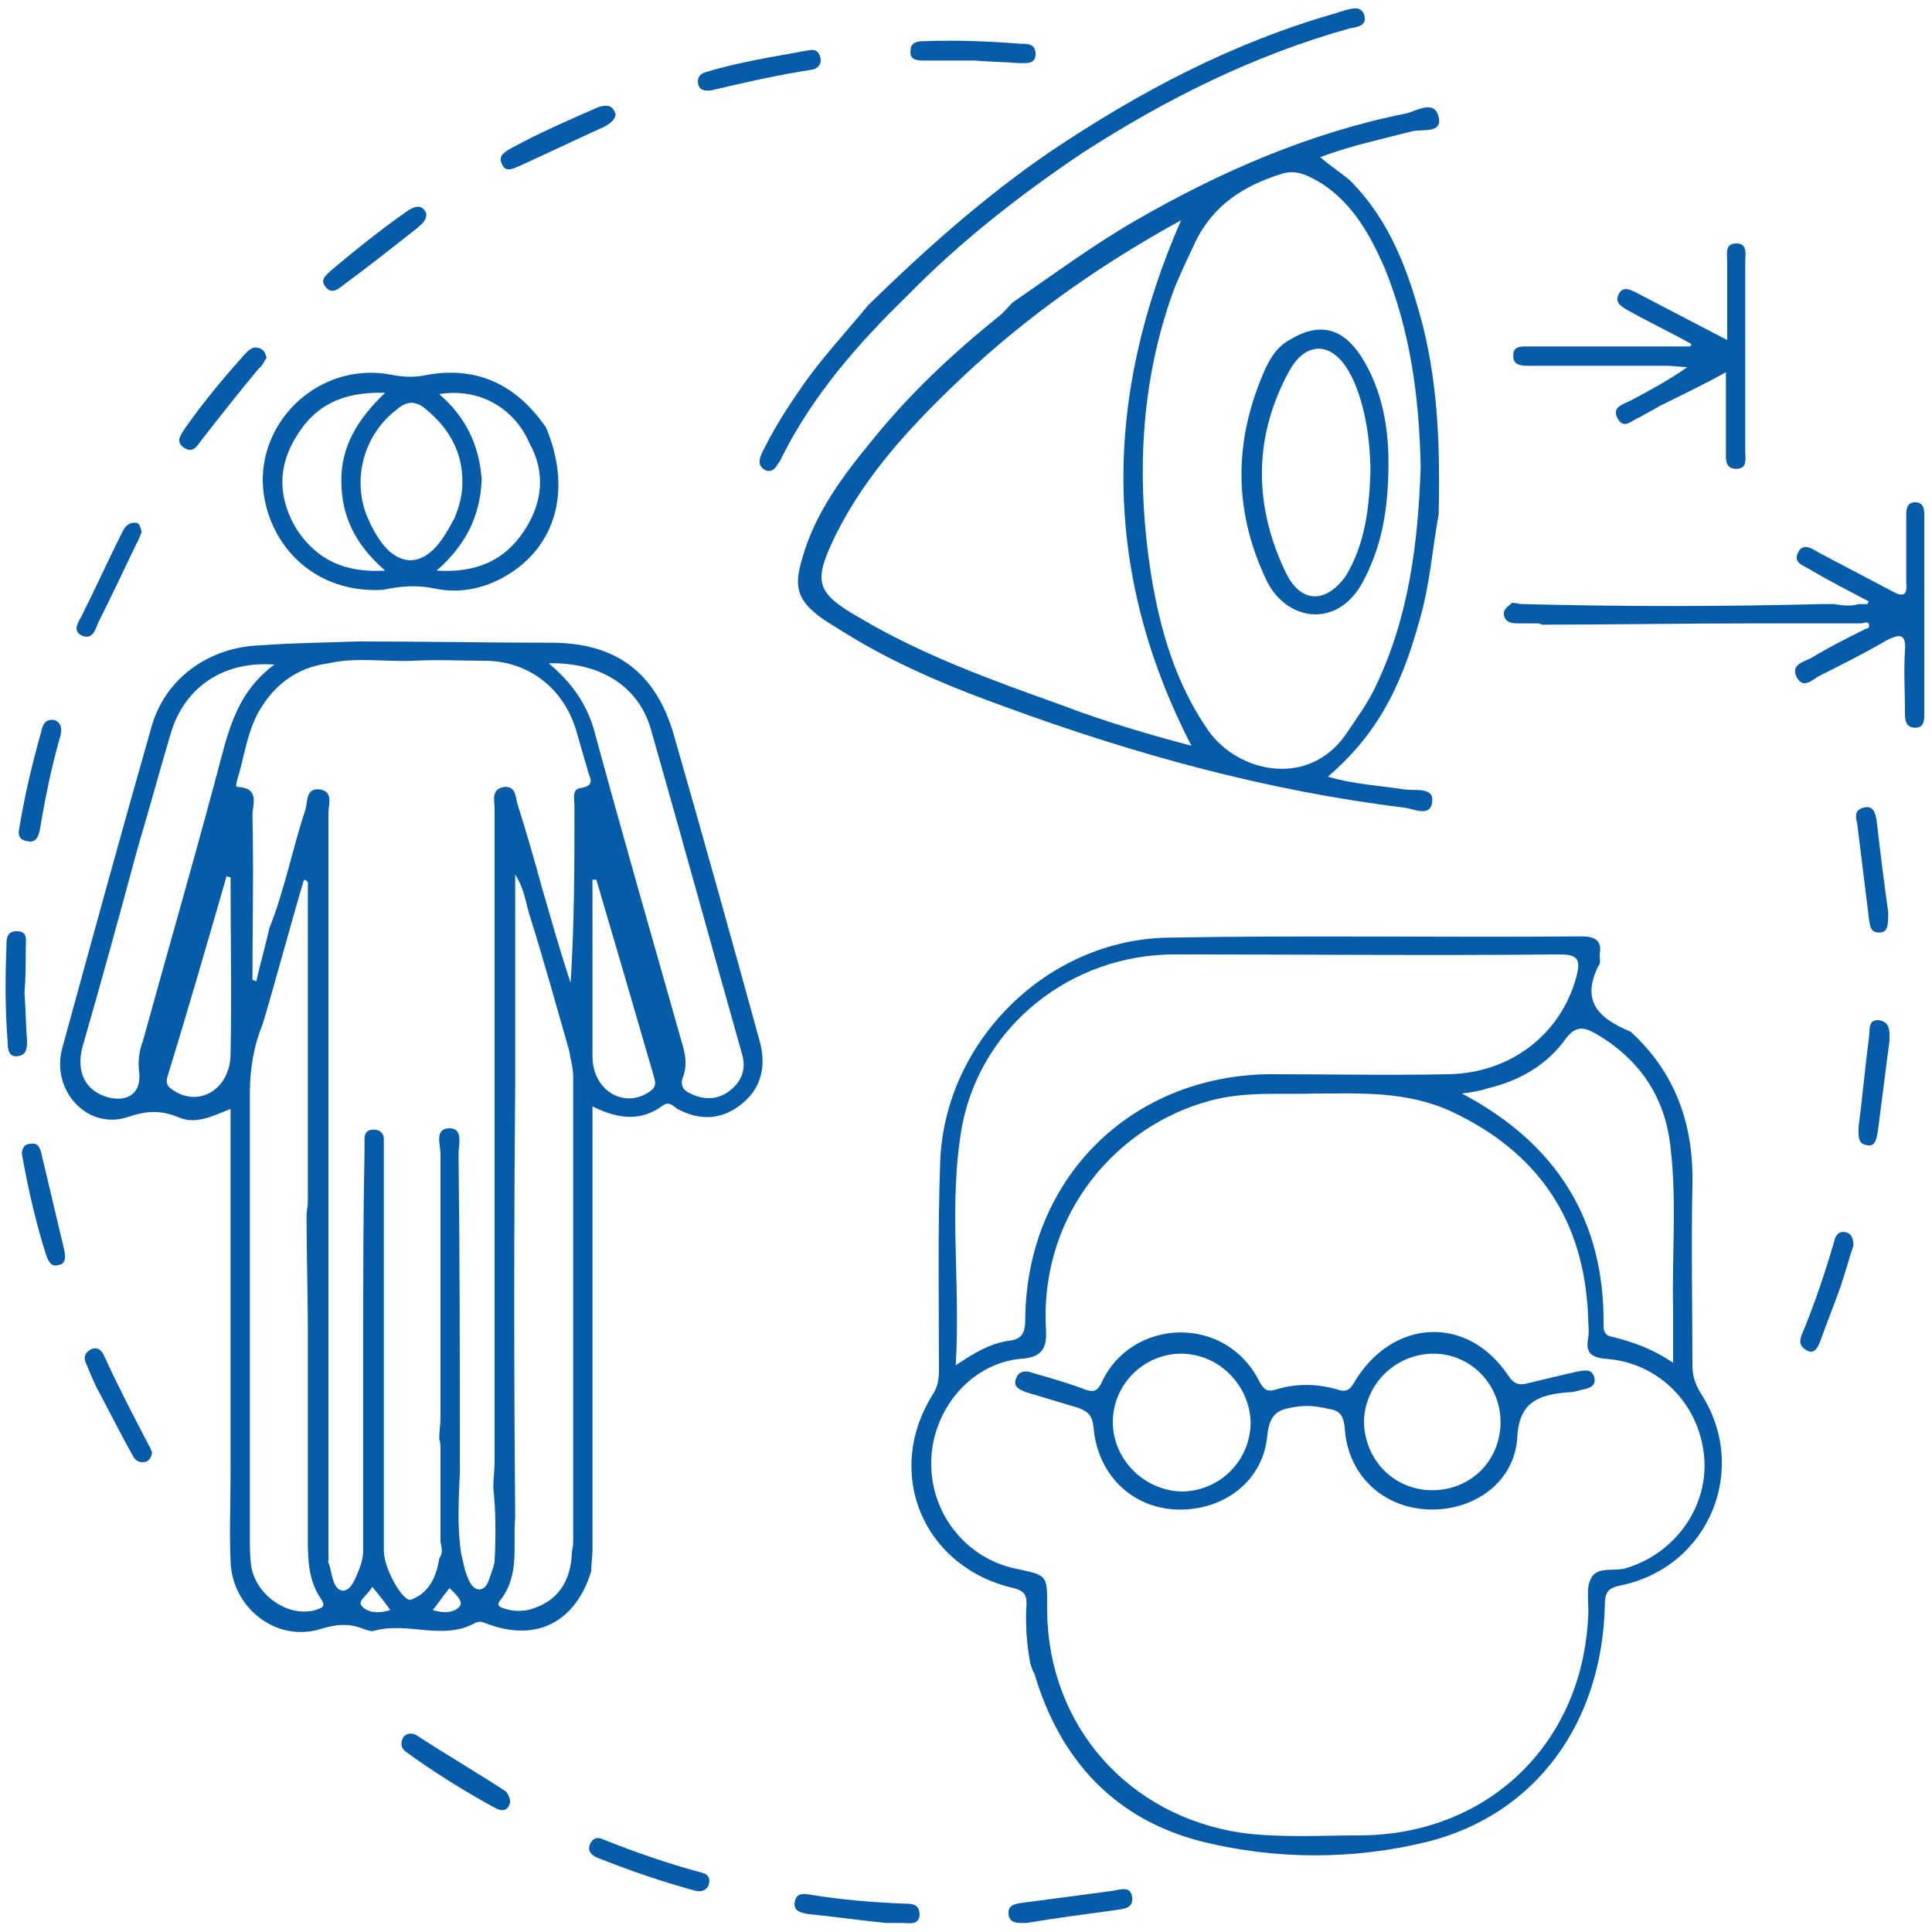 <?xml version="1.0" encoding="utf-8"?>
<!-- Generator: Adobe Illustrator 24.3.0, SVG Export Plug-In . SVG Version: 6.00 Build 0)  -->
<svg version="1.1" id="Layer_1" xmlns="http://www.w3.org/2000/svg" xmlns:xlink="http://www.w3.org/1999/xlink" x="0px" y="0px"
	 viewBox="0 0 150 150" style="enable-background:new 0 0 150 150;" xml:space="preserve">
<style type="text/css">
	.st0{fill:#075CAA;}
</style>
<g>
	<path class="st0" d="M27.8,49.8c5,0,10,0.1,15,0.1c5,0,8.1,2.3,9.5,7.1c2.3,8,4.5,15.9,6.7,23.9c0.5,1.9,0.1,3.6-1.4,4.8
		C56,87,54.3,87,52.6,86.1c-0.3-0.2-0.6-0.6-1.1-0.3c-1.7,1.3-3.5,1.1-5.5,0.1c0,0.8,0,1.4,0,2c0,10.8,0,21.6,0,32.4
		c0,0.6-0.1,1.1-0.1,1.7c-1.2,3.9-4.2,5.5-8,4.1c-0.3-0.1-0.6-0.3-1-0.1c-2.5,1.4-5.2-0.1-7.8,0.6c-0.2,0.1-0.5,0-0.8-0.1
		c-1.2-0.5-2.2-0.4-3.5,0c-3.4,1-6.8-1.7-6.9-5.3c-0.1-2.2,0-4.4,0-6.6c0-9.5,0-18.9,0-28.5c-1.3,0.5-2.6,1.2-3.9,0.7
		c-1.4-0.6-2.5-0.6-4-0.1c-3.1,1.1-6-1.9-5.2-5.2c2.3-8.4,4.6-16.8,7-25.2c1.1-3.7,4.5-6.1,8.5-6.2C22.9,49.9,25.3,49.9,27.8,49.8z
		 M35.8,120.6c0.1,0.4,0.2,0.9,0.3,1.3c0.2,0.6,0.5,1.5,1.1,1.5c0.7,0,0.8-1,1.1-1.7c0-0.1,0.1-0.3,0.1-0.5c0.1-1.9,0.1-3.8-0.1-5.7
		c0-0.7,0.1-1.3,0.1-2c0-16.9,0-33.8,0-50.7c0-0.6-0.3-1.5,0.7-1.7c1-0.1,0.9,0.8,1.1,1.4c0.7,2.2,1.3,4.3,1.9,6.5
		c0.7,2.4,1.4,4.9,2.2,7.3c0.3-4.6,0.3-9.2,0.3-13.7c0-0.5-0.2-1.3,0.4-1.4c1.4-0.2,0.7-0.9,0.6-1.5c-0.3-1-0.6-2.1-0.9-3.1
		c-1-3.2-3.7-5.3-7.1-5.3c-1.8,0-3.7-0.1-5.5,0c-2.2,0.1-4.4-0.3-6.6,0.2c-2.3,0.3-4,1.5-5.2,3.4c-1.1,1.7-1.3,3.8-1.9,5.7
		c0,0.2-0.2,0.5,0.1,0.5c1.7,0.1,1.1,1.4,1.1,2.2c0.1,4.3,0,8.6,0,12.8c0.1,0,0.2,0,0.3,0.1c0.3-1.4,0.7-2.7,1-4.1
		c1.2-3,1.8-6.2,2.8-9.2c0.2-0.6,0-1.8,1.2-1.6c1,0.2,0.6,1.2,0.6,1.8c0,7.6,0,15.1,0,22.7c0,4.9,0,9.8,0,14.6c0,0.5,0,1,0,1.6
		c0,0.2,0,0.4,0,0.6c0,0.5,0,1,0,1.6c0,0.2,0,0.4,0,0.6c0,5.5,0,10.9,0,16.4c0,0-0.1,0.1,0,0.1c0,0.1,0.1,0.2,0.1,0.3
		c0.2,0.8,0.3,1.8,1,1.9c0.7,0,1-1,1.3-1.7c0.2-0.5,0.3-1,0.3-1.5c0-5.5,0-11.1,0-16.6c0-4.7,0-9.5,0.1-14.2c0-0.4,0-0.7,0-1.1
		c0-0.4,0.2-0.7,0.7-0.7c0.5,0,0.8,0.3,0.8,0.7c0,0.4,0,0.8,0,1.2c0,5.7,0,11.4,0,17.1c0,4.6,0,9.1,0,13.7c0,1.4,1.5,4,2.1,3.8
		c1.4-0.5,2-1.8,2.2-3.2c0.3-0.4,0.2-0.8,0.1-1.3c0-2.3,0-4.5,0-6.8c0-0.1,0-0.2,0-0.3c0-0.3,0-0.6-0.1-0.9c0-0.6,0.1-1.1,0.1-1.7
		c0-6.8,0-13.6,0-20.4c0-0.7-0.5-2,0.7-2c1.1,0,0.7,1.3,0.7,2c0.1,8,0.1,16,0.1,24c0,0.3,0,0.6,0,0.8
		C35.6,116.6,35.5,118.6,35.8,120.6z M20.4,79.5c-0.7,1.7-1,3.5-1,5.4c0,11.5,0,23,0,34.5c0,0.7,0,1.4,0.1,2.2c0.4,2.3,2.9,4,5,3.4
		c0.6-0.2,0.8-0.3,0.4-0.9c-0.9-1.3-1-2.9-1-4.4c0-5.5,0-11,0-16.5c0-2.9-0.1-5.9-0.1-8.8c0-0.4,0.1-0.7,0.1-1.1
		c0-8.2,0-16.3,0-24.5c0-0.2,0.1-0.4-0.3-0.5C22.5,72,21.5,75.8,20.4,79.5z M40,117.8c-0.2,2.2,0.4,4.5-1.2,6.5
		c-0.3,0.4,0.1,0.5,0.4,0.6c0.6,0.2,1.2,0.2,1.8,0.1c2.3-0.6,3.3-2.2,3.4-4.4c0-0.3,0.1-0.5,0.1-0.8c0-12.1,0-24.2,0-36.2
		c0-0.7-0.2-1.3-0.3-2c-1-3.5-2-7.1-3.1-10.6c-0.3-1-0.4-2-1.1-3.1c0,5.6,0,11,0,16.4C39.9,95.5,39.9,106.6,40,117.8z M21.3,51.6
		c-3.9-0.3-6.9,1.7-8,5.2c-0.9,3-1.7,6-2.6,9C9.3,71,7.9,76.1,6.4,81.3c-0.5,1.9,0.2,3.4,2,3.9c1.6,0.4,2.6-0.4,2.4-2
		c-0.1-0.8,0-1.6,0.3-2.4c2.1-7.6,4.3-15.2,6.3-22.8C18.1,55.5,19,53.3,21.3,51.6z M42.6,51.5c1.8,1.5,2.9,3.1,3.5,5.1
		c2.2,8.1,4.5,16.1,6.8,24.2c0.3,1,0.5,1.9,0.1,2.9c-0.2,0.6,0.1,1,0.6,1.2c1,0.5,2,0.5,2.9-0.1c1-0.7,1.5-1.7,1.1-3
		c-2.4-8.5-4.7-16.9-7.1-25.3C49.5,53.2,46.5,51.4,42.6,51.5z M17.9,68.1c-0.1,0-0.2,0-0.3-0.1c-1.5,5.2-3,10.4-4.6,15.6
		c-0.2,0.7,0.2,0.9,0.7,1.2c2,1.1,4.2-0.4,4.2-3C18,77.3,17.9,72.7,17.9,68.1z M46.3,68.3c-0.1,0-0.2,0-0.3,0c0,0.7,0,1.3,0,2
		c0,3.9,0,7.8,0,11.7c0,2.6,2.3,4,4.2,2.9c0.5-0.3,0.8-0.5,0.6-1.2C49.3,78.5,47.8,73.4,46.3,68.3z M28.9,123.2
		c-0.3,0.6-1.2,1.1-0.8,1.5c0.4,0.5,1.3,0.6,2.2,0.3C29.8,124.3,29.4,123.8,28.9,123.2z M33.6,125c0.9,0.3,1.7,0.2,2.1-0.3
		c0.3-0.4-0.4-1-0.8-1.4C34.4,123.9,34.1,124.4,33.6,125z"/>
	<path class="st0" d="M80,129.2c-0.3-1.6-0.4-3.2-0.3-4.7c0-0.8-0.3-1-1-1.2c-7-1.6-10.1-8.9-6.3-15c0.4-0.6,0.5-1.2,0.5-1.9
		c0-5.4-0.1-10.9,0.1-16.3c0.4-9.3,8.3-17.1,17.6-17.3c10.7-0.2,21.5,0,32.2-0.1c1,0,1.6,0.3,1.4,1.4c0,0.3,0.1,0.7-0.1,0.9
		c-1.4,2.8,0.1,4.1,2.5,5.1c3.5,3.2,4.9,7.2,4.8,11.9c-0.1,4.7,0,9.4,0,14c0,0.8,0.2,1.4,0.6,2.1c3.9,5.9,0.7,13.6-6.2,15
		c-1,0.2-1.2,0.6-1.2,1.5c-0.2,9.2-5.4,16.3-13.8,18.4c-5.7,1.4-11.7,1.4-17.4,0c-6.8-1.7-11.1-6.3-13.1-13.1
		C80.2,129.8,80.1,129.5,80,129.2z M102.2,84.9c-2.8,0.1-5.6-0.2-8.4,0.6c-6.9,1.9-13,8.5-12.6,17.5c0.1,1.5-0.1,2.4-2,2.5
		c-3.9,0.4-6.8,4-6.9,7.9c-0.1,4.1,2.7,7.6,6.6,8.4c2.4,0.5,2.4,0.5,2.4,2.8c0,0.2,0,0.3,0,0.5c0.1,8.9,6.3,15.9,15.1,17.2
		c3,0.4,6.1,0.2,9.1,0.2c9.9,0,17.3-7,17.8-16.9c0.1-1-0.2-2.2,0.2-3c0.5-1.1,1.9-0.5,2.9-0.9c3.8-1.2,6.3-4.9,5.9-8.7
		c-0.4-4-3.5-7.2-7.6-7.5c-1.2-0.1-1.6-0.5-1.4-1.6c0.1-0.6,0-1.1,0-1.7c-0.3-7.4-3.8-12.7-10.6-15.9
		C109.2,84.7,105.7,84.9,102.2,84.9z M74.2,106c1.5-1,2.7-1.7,4.1-1.9c1.1-0.1,1.3-0.7,1.3-1.7c0.1-10.9,8.2-18.9,19-19
		c4.6,0,9.3,0.1,13.9,0c4.8-0.1,8.7-3.1,9.9-7.6c0.3-1.2,0.2-1.7-1.3-1.7c-10,0.1-19.9,0-29.9,0c-8,0-15,5.5-16.5,13.3
		C73.6,93.5,74.6,99.6,74.2,106z M129.9,105.8c0-1.6,0-2.9,0-4.1c-0.1-4.2,0.3-8.4-0.2-12.6c-0.4-3.9-2.4-6.9-5.9-8.9
		c-0.9-0.5-1.5-0.5-2.2,0.4c-1.5,2.1-3.6,3.3-6.1,3.9c-0.6,0.2-1.2,0.3-2,0.4c7.4,3.9,11.1,9.9,11,18c0,0.6,0.2,0.8,0.7,0.9
		C126.9,104.2,128.4,104.8,129.9,105.8z"/>
	<path class="st0" d="M111.7,39.9c-0.5,2.8-0.7,5.6-1.5,8.3c-1.5,5.5-3.5,9-7.1,12.1c2,0.6,4.1,0.7,6,1c0.8,0.1,2.2-0.2,2.1,0.9
		c-0.1,1.3-1.4,0.6-2.2,0.5c-10.6-1.3-20.8-4.1-30.9-7.8c-3.9-1.4-7.8-3-11.4-5.1c-1-0.6-2-1.2-2.9-1.8c-1.9-1.4-2.2-2.4-1.5-4.7
		c1-3.5,3.1-6.3,5.4-9.1c2.9-3.6,6.2-6.7,9.8-9.6c0.4-0.3,0.7-0.7,1.1-1.1c3.2-2.2,6.3-4.5,9.6-6.4c6.6-3.8,13.5-6.8,21-8.3
		c0.8-0.2,2.2-1.1,2.5,0.3c0.3,1.3-1.3,0.9-2.1,1.1c-2.3,0.6-4.7,1.1-7.1,2c0.8,0.7,1.6,1.2,2.3,1.8c3.2,3.2,4.6,7.2,5.7,11.4
		C111.7,30.3,111.8,35.1,111.7,39.9z M92.5,57.9c-7-13.6-6.8-27.1-0.8-40.8c-6.2,3.4-11.9,7.4-17,12.2c-3.8,3.6-7.4,7.4-9.8,12.2
		c-1.8,3.7-1.6,4.5,1.9,6.5c4.9,2.9,10.2,4.8,15.5,6.7C85.7,56,89.1,57,92.5,57.9z M110.3,36.3c-0.1-5.4-0.8-10.6-2.8-15.5
		c-1.1-2.5-2.4-4.9-4.8-6.5c-1-0.6-2-1.2-3.2-0.8c-2.9,0.9-5.3,2.4-6.7,5.3c-0.6,1.3-1.2,2.5-1.7,3.8c-2.6,7.2-2.9,14.7-1.7,22.2
		c0.7,4.2,1.9,8.3,4.4,11.9c2.3,3.3,7.8,4.5,10.7,0.3c0.8-1.2,1.7-2.4,2.3-3.7C109.4,47.9,110.1,42.1,110.3,36.3z"/>
	<path class="st0" d="M42.4,33.2c2,4.8,0.8,9.2-3.1,11.5c-1.7,1-3.6,1.4-5.5,1c-1.4-0.3-2.7-0.2-4.1,0.1c-6,0.3-9.4-4.4-9.3-8.8
		c0.2-5.1,5-8.9,10-7.9c1,0.2,1.9,0.2,2.8,0C37.2,28.4,40.2,30,42.4,33.2z M37.4,37.2c-0.1,2.8-1.2,5.1-3.5,7.1
		c3.1,0.2,5.3-0.8,6.8-3.1c1.4-2.1,1.7-4.5,0.4-6.8c-1.2-2.8-4-4.3-7-3.8C36.2,32.4,37.2,34.6,37.4,37.2z M35.9,37.4
		c0-2.3-1-4.1-2.8-5.6c-0.8-0.7-1.5-0.7-2.3,0c-2.5,1.9-3.5,5.3-2.3,8.3c0.7,1.6,1.7,3.3,3.3,3.4c1.7,0,2.7-1.8,3.5-3.3
		C35.7,39.2,35.9,38.4,35.9,37.4z M29.9,44.3c-2.3-2-3.4-4.2-3.4-7c0-2.7,1.3-4.8,3.4-6.8c-3.2-0.1-5.4,0.9-6.9,3.4
		c-1.5,2.4-1.4,4.9,0.1,7.3C24.6,43.4,26.7,44.5,29.9,44.3z"/>
	<path class="st0" d="M119.2,48.4c-0.4,0-0.8,0-1.2,0c-0.5,0-1,0-1.2-0.5c-0.2-0.6,0.3-0.8,0.6-1.1c0.3,0,0.5,0.1,0.8,0.1
		c7.7,0.2,15.5,0.2,23.2,0c0.3,0,0.7,0,1,0c0.6,0.1,1.3,0.2,1.9,0c0.2,0,0.5,0,0.7,0c0-0.1,0.1-0.2,0.1-0.2
		c-1.5-0.8-3.1-1.6-4.6-2.5c-0.5-0.3-1.3-0.5-0.9-1.3c0.4-0.8,1.1-0.3,1.6,0c1.9,1,3.8,2,5.7,3c0.9,0.5,1.2,0.3,1.1-0.7
		c0-1.7,0-3.4,0-5.1c0-0.5,0-1.1,0.7-1.1c0.7,0,0.7,0.6,0.7,1.1c0,5.1,0,10.2,0,15.3c0,0.5,0,1.1-0.7,1.1c-0.8,0-0.8-0.7-0.8-1.2
		c0-1.6-0.1-3.2,0-4.8c0.1-1.3-0.4-1.3-1.4-0.8c-1.7,1-3.5,1.9-5.3,2.8c-0.5,0.3-1.2,1-1.7,0.1c-0.5-1,0.5-1.2,1.1-1.5
		c1.3-0.8,2.7-1.5,4.1-2.2c0.1-0.1,0.4-0.1,0.4-0.2c0.1-0.6-0.4-0.3-0.6-0.3c-2.9,0-5.8,0-8.6,0c-5.4,0-10.8,0.1-16.2,0.1
		C119.6,48.4,119.4,48.4,119.2,48.4z"/>
	<path class="st0" d="M70.4,23c-3.8,3.7-7.2,7.6-9.6,12.3c-0.1,0.2-0.2,0.5-0.4,0.7c-0.2,0.4-0.5,0.7-1,0.5
		c-0.5-0.3-0.5-0.7-0.3-1.2c0.8-1.7,1.8-3.3,2.9-4.9c1.6-2.4,3.6-4.5,5.4-6.7c4.4-4.3,9-8.4,14.1-11.9C88.5,7.1,95.7,3.3,103.8,1
		c0.2-0.1,0.4-0.1,0.6-0.2c0.5-0.1,1.2-0.4,1.5,0.3c0.3,0.9-0.5,1-1.1,1.1C97.3,4.3,90.5,7.7,84,11.9C79.1,15.2,74.5,18.8,70.4,23z"
		/>
	<path class="st0" d="M131.3,26.7c-1.6-0.9-3.3-1.7-4.9-2.6c-0.5-0.3-1.1-0.6-0.7-1.3c0.3-0.6,0.9-0.3,1.3-0.1
		c2.3,1.2,4.6,2.4,7.1,3.7c0-2.2,0-4.1,0-6.1c0-0.6-0.2-1.4,0.7-1.4c0.9,0,0.7,0.8,0.7,1.4c0,4.9,0,9.8,0,14.7
		c0,0.6,0.2,1.4-0.7,1.4c-0.9,0-0.8-0.8-0.8-1.4c0-1.9,0-3.9,0-6.1c-1.8,1-3.5,1.8-5.1,2.6c-0.5,0.3-1.1,0.6-1.6,0.9
		c-0.6,0.2-1.2,1-1.7,0.1c-0.5-0.9,0.4-1.1,1-1.4c1.5-0.8,3-1.6,4.4-2.6c-0.5,0-1-0.1-1.6-0.1c-3.5,0-7.1,0-10.6,0
		c-0.6,0-1.3,0-1.3-0.7c-0.1-0.9,0.7-0.8,1.3-0.8c4.1,0,8.2,0,12.3,0C131.3,26.9,131.3,26.8,131.3,26.7z"/>
	<path class="st0" d="M55.3,7c-0.6,0.1-1,0-1.1-0.5c-0.1-0.5,0.2-0.8,0.6-0.9c2.6-0.8,5.3-1.2,8-1.7c0.5-0.1,0.8,0.1,0.9,0.6
		c0.1,0.5-0.2,0.8-0.6,0.9C60.5,5.8,57.8,6.4,55.3,7z"/>
	<path class="st0" d="M143.9,96.7c-0.3,0.9-0.6,2-1,3.2c-0.5,1.4-1.1,2.9-1.6,4.3c-0.2,0.5-0.5,1-1.1,0.6c-0.5-0.3-0.5-0.7-0.3-1.2
		c1-2.4,1.8-4.8,2.5-7.2c0.1-0.5,0.4-0.9,1-0.7C143.7,95.8,143.9,96.1,143.9,96.7z"/>
	<path class="st0" d="M75.7,4.7c-1.4,0-2.7,0-4,0c-0.6,0-1.1-0.1-1-0.8c0-0.6,0.5-0.7,1-0.7c2.5-0.1,5,0,7.6,0.2
		c0.5,0,1.1,0,1.1,0.8c0,0.8-0.7,0.7-1.3,0.7C77.9,4.8,76.7,4.8,75.7,4.7z"/>
	<path class="st0" d="M1.9,77.1C2,78.3,2,79.6,2.1,80.8c0,0.5,0,1.1-0.7,1.2c-0.7,0.1-0.8-0.5-0.8-1c-0.2-2.5-0.2-5-0.1-7.5
		c0-0.6,0-1.2,0.8-1.2C2.2,72.3,2,73,2,73.6C2,74.8,2,75.9,1.9,77.1C2,77.1,1.9,77.1,1.9,77.1z"/>
	<path class="st0" d="M1.5,64.3c0.4-2.5,1-5,1.7-7.5c0.1-0.5,0.3-1,1-0.9c0.6,0.2,0.6,0.7,0.5,1.2c-0.7,2.4-1.2,4.9-1.6,7.3
		c-0.1,0.5-0.3,1.1-1,0.9C1.4,65.2,1.4,64.7,1.5,64.3z"/>
	<path class="st0" d="M146.7,80.8c-0.3,2.3-0.6,4.7-0.9,7c-0.1,0.6-0.2,1.3-0.9,1.1c-0.7-0.1-0.6-0.8-0.6-1.4
		c0.3-2.3,0.5-4.6,0.8-6.9c0.1-0.6-0.1-1.4,0.7-1.4C146.8,79.3,146.7,80.1,146.7,80.8z"/>
	<path class="st0" d="M146.6,70.8c0,1,0,1.6-0.7,1.6c-0.7,0-0.7-0.5-0.8-1.1c-0.3-2.4-0.6-4.9-0.9-7.3c-0.1-0.5-0.3-1.1,0.5-1.3
		c0.8-0.2,0.9,0.5,1,1C146,66.3,146.3,68.7,146.6,70.8z"/>
	<path class="st0" d="M11,41.3c-0.1,0.2-0.2,0.6-0.4,0.9c-1,2.1-2,4.2-3,6.2c-0.2,0.5-0.4,1.2-1.1,1c-0.9-0.3-0.5-1-0.2-1.5
		c1.1-2.2,2.1-4.4,3.2-6.6c0.2-0.4,0.5-0.8,1.1-0.7C10.8,40.6,10.9,40.9,11,41.3z"/>
	<path class="st0" d="M11.8,112.7c0,0.4-0.2,0.7-0.5,0.8c-0.5,0.1-0.8-0.1-1-0.5c-0.9-1.6-1.7-3.2-2.6-4.9c-0.4-0.7-0.7-1.5-1-2.2
		c-0.2-0.4-0.2-0.8,0.3-1.1c0.5-0.3,0.9,0,1.1,0.5c1.1,2.4,2.3,4.7,3.5,7C11.7,112.4,11.7,112.6,11.8,112.7z"/>
	<path class="st0" d="M47.8,8.9c-0.1,0.5-0.5,0.7-0.8,0.9c-2.2,1-4.5,2.1-6.7,3.1c-0.5,0.2-1,0.5-1.3-0.1c-0.4-0.7,0.2-1,0.7-1.3
		c2.2-1.2,4.5-2.2,6.8-3.2C47.2,8.1,47.6,8.2,47.8,8.9z"/>
	<path class="st0" d="M20.7,27.8c-0.2,0.2-0.3,0.6-0.6,0.8c-1.5,1.8-3,3.7-4.4,5.5c-0.4,0.5-0.7,1.2-1.5,0.6c-0.6-0.5-0.1-1,0.2-1.5
		c1.4-2,3-3.9,4.6-5.7c0.3-0.3,0.6-0.6,1-0.5C20.5,27.1,20.6,27.4,20.7,27.8z"/>
	<path class="st0" d="M1.7,89.6c0-0.3,0.1-0.8,0.7-0.8c0.5-0.1,0.7,0.3,0.8,0.7C3.8,92,4.4,94.6,5,97.1c0.1,0.5,0.1,1-0.4,1.1
		c-0.6,0.2-0.8-0.2-1-0.7C2.8,95,2.2,92.4,1.7,89.6z"/>
	<path class="st0" d="M79.7,149.3c-0.6,0-1.4,0.1-1.4-0.8c0-0.7,0.7-0.7,1.3-0.8c2.3-0.3,4.6-0.6,6.8-0.9c0.6-0.1,1.4-0.4,1.5,0.5
		c0.1,0.9-0.7,0.9-1.3,1C84.4,148.6,82.1,148.9,79.7,149.3z"/>
	<path class="st0" d="M33.1,16.6c0,0.6-0.4,0.8-0.7,1.1c-1.9,1.5-3.8,3-5.7,4.4c-0.4,0.3-0.9,0.8-1.4,0.2c-0.5-0.6,0-0.9,0.4-1.3
		c1.9-1.6,3.9-3.2,5.9-4.6C32.2,16,32.8,15.8,33.1,16.6z"/>
	<path class="st0" d="M68.8,149.3c-2-0.2-4.1-0.5-6.1-0.7c-0.5-0.1-1.1-0.2-1-0.9c0.1-0.7,0.6-0.7,1.2-0.6c2.4,0.4,4.9,0.6,7.3,0.7
		c0.6,0,1.2,0,1.2,0.9c-0.1,0.8-0.8,0.6-1.3,0.6C69.7,149.3,69.3,149.3,68.8,149.3C68.9,149.3,68.8,149.3,68.8,149.3z"/>
	<path class="st0" d="M54,146.8c-2.6-0.7-5.2-1.6-7.7-2.6c-0.4-0.2-0.7-0.5-0.5-1c0.2-0.5,0.6-0.6,1-0.4c2.5,1,5.1,1.9,7.7,2.6
		c0.5,0.1,0.7,0.5,0.5,1C54.8,146.8,54.4,146.9,54,146.8z"/>
	<path class="st0" d="M39.6,139.9c-0.1,0.6-0.5,0.8-1.1,0.5c-2.4-1.3-4.8-2.8-7-4.4c-0.4-0.3-0.4-0.7-0.2-1.1c0.2-0.3,0.6-0.4,1-0.2
		c2.3,1.5,4.7,2.9,7,4.4C39.5,139.4,39.6,139.6,39.6,139.9z"/>
	<path class="st0" d="M111.2,117.2c-3.7,0-6.6-2.6-6.8-6.4c-0.1-0.9-0.4-1.3-1.2-1.4c-0.8-0.2-1.6-0.3-2.4-0.2
		c-1.3,0.2-2.2,0.3-2.4,2.2c-0.3,3.6-3.4,5.9-7,5.8c-3.5-0.1-6.2-2.7-6.5-6.4c-0.1-0.9-0.4-1.2-1.2-1.5c-1.3-0.4-2.7-0.8-4-1.2
		c-0.5-0.2-1.1-0.4-0.8-1.1c0.2-0.6,0.8-0.6,1.3-0.4c1.4,0.4,2.8,0.8,4.1,1.3c0.6,0.2,0.9,0.1,1.2-0.5c2.3-5.1,9.7-5.4,12.3-0.1
		c0.3,0.5,0.5,0.8,1.2,0.6c1.6-0.5,3.2-0.5,4.9,0c0.6,0.2,0.9,0,1.2-0.5c2.9-5,8.8-5.4,12-0.6c0.4,0.6,0.8,0.8,1.5,0.6
		c1.2-0.3,2.5-0.6,3.8-0.9c0.6-0.1,1.2-0.3,1.4,0.5c0.1,0.7-0.5,0.8-1,0.9c-0.3,0.1-0.7,0.2-1.1,0.2c-2.2,0.2-3.8,0.7-3.9,3.6
		C117.5,115.2,114.4,117.2,111.2,117.2z M91.7,105.1c-2.9,0-5.3,2.4-5.3,5.3c0,2.9,2.4,5.3,5.3,5.4c3,0,5.4-2.4,5.4-5.4
		C97,107.5,94.6,105.1,91.7,105.1z M116.5,110.4c0-2.9-2.3-5.3-5.2-5.3c-2.9,0-5.3,2.3-5.4,5.2c0,3,2.3,5.4,5.3,5.4
		C114.2,115.7,116.5,113.4,116.5,110.4z"/>
	<path class="st0" d="M107.8,35.9c0,3.6-0.5,6.5-2,9.3c-2,3.7-6,3-7.5-0.2c-2.6-5.5-2.5-11,0-16.5c0.4-0.8,0.9-1.6,1.8-2.1
		c2.3-1.4,4.1-1,5.6,1.3C107.4,30.4,107.8,33.4,107.8,35.9z M106.4,36.7c0-3.3-0.7-6.2-1.7-7.9c-1.4-2.4-3.4-2.2-4.6,0
		c-2.8,5.1-2.8,10.5-0.2,15.8c1.2,2.3,3.1,2.2,4.6,0.1C106,42.2,106.3,39.4,106.4,36.7z"/>
</g>
</svg>
